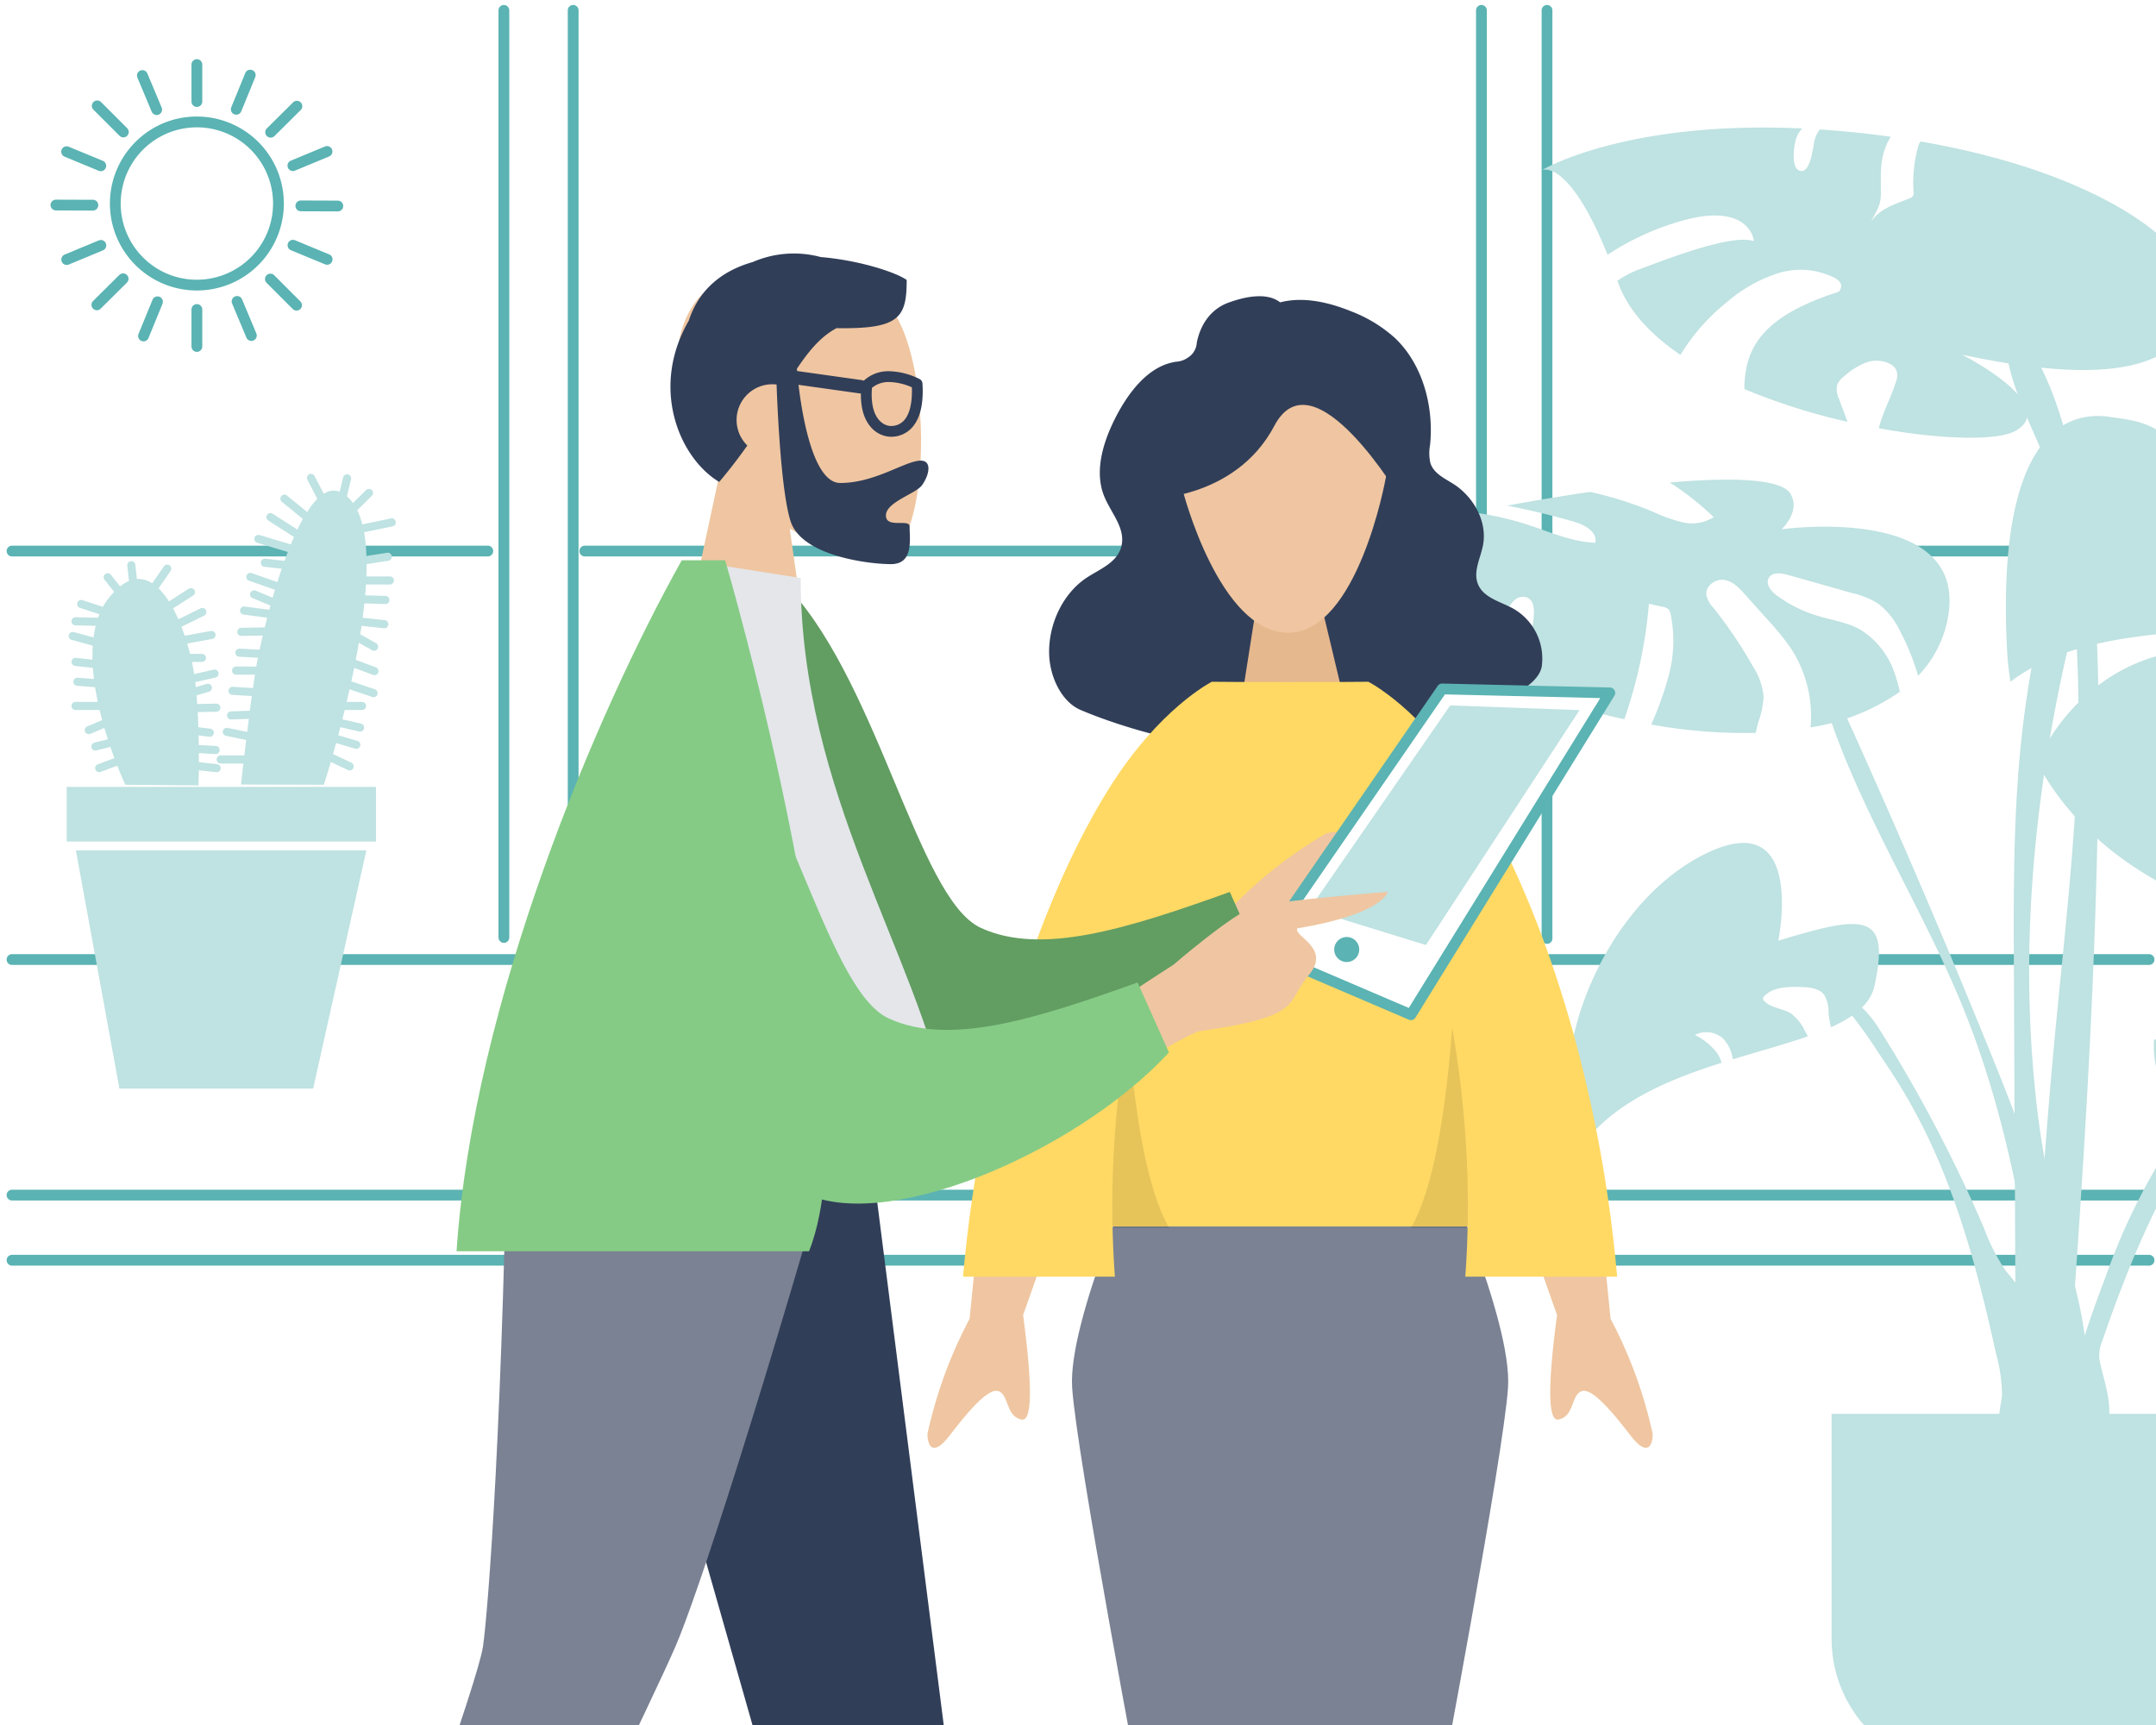 <svg xmlns="http://www.w3.org/2000/svg" xmlns:xlink="http://www.w3.org/1999/xlink" width="400" height="320" viewBox="0 0 400 320"><rect x="0" y="0" width="400" height="320" fill="#333333" stroke="none"/><defs><clipPath id="a"><rect width="224.048" height="304.62" fill="#bfe2e2"/></clipPath><clipPath id="c"><rect width="400" height="320"/></clipPath></defs><g id="b" clip-path="url(#c)"><rect width="400" height="320" fill="#fff"/><path d="M88.269,1H0A1,1,0,0,1-1,0,1,1,0,0,1,0-1H88.269a1,1,0,0,1,1,1A1,1,0,0,1,88.269,1Z" transform="translate(2.231 102.223)" fill="#5bb3b3"/><path d="M102.957,1H0A1,1,0,0,1-1,0,1,1,0,0,1,0-1H102.957a1,1,0,0,1,1,1A1,1,0,0,1,102.957,1Z" transform="translate(108.5 102.223)" fill="#5bb3b3"/><path d="M-3688.209-7019.662a1,1,0,0,1-1-1v-172.167a1,1,0,0,1,1-1,1,1,0,0,1,1,1v172.167A1,1,0,0,1-3688.209-7019.662Z" transform="translate(3975.226 7194.754)" fill="#5bb3b3"/><path d="M-3688.209-7019.662a1,1,0,0,1-1-1v-172.167a1,1,0,0,1,1-1,1,1,0,0,1,1,1v172.167A1,1,0,0,1-3688.209-7019.662Z" transform="translate(3963.06 7194.754)" fill="#5bb3b3"/><path d="M168.552,1H0A1,1,0,0,1-1,0,1,1,0,0,1,0-1H168.552a1,1,0,0,1,1,1A1,1,0,0,1,168.552,1Z" transform="translate(230.157 102.223)" fill="#5bb3b3"/><path d="M-4429.373-7010.3h-396.479a1,1,0,0,1-1-1,1,1,0,0,1,1-1h396.479a1,1,0,0,1,1,1A1,1,0,0,1-4429.373-7010.3Z" transform="translate(4828.082 7233)" fill="#5bb3b3"/><path d="M-4429.373-7010.3h-396.479a1,1,0,0,1-1-1,1,1,0,0,1,1-1h396.479a1,1,0,0,1,1,1A1,1,0,0,1-4429.373-7010.3Z" transform="translate(4828.082 7189.299)" fill="#5bb3b3"/><path d="M-4419-6998.219h-396.481a1,1,0,0,1-1-1,1,1,0,0,1,1-1H-4419a1,1,0,0,1,1,1A1,1,0,0,1-4419-6998.219Z" transform="translate(4817.712 7233)" fill="#5bb3b3"/><path d="M-3688.209-7019.885a1,1,0,0,1-1-1v-171.944a1,1,0,0,1,1-1,1,1,0,0,1,1,1v171.944A1,1,0,0,1-3688.209-7019.885Z" transform="translate(3794.547 7194.755)" fill="#5bb3b3"/><path d="M-3688.209-7019.849a1,1,0,0,1-1-1V-7192.83a1,1,0,0,1,1-1,1,1,0,0,1,1,1v171.981A1,1,0,0,1-3688.209-7019.849Z" transform="translate(3781.693 7194.755)" fill="#5bb3b3"/><path d="M56.114,16.659a16.134,16.134,0,1,1-11.409,4.726A16.029,16.029,0,0,1,56.114,16.659Zm0,30.27a14.134,14.134,0,1,0-9.994-4.14A14.042,14.042,0,0,0,56.114,46.929Z" transform="translate(-19.587 4.961)" fill="#5bb3b3"/><path d="M0,7.856a1,1,0,0,1-1-1V0A1,1,0,0,1,0-1,1,1,0,0,1,1,0V6.856A1,1,0,0,1,0,7.856Z" transform="translate(36.528 57.418)" fill="#5bb3b3"/><path d="M4.847,5.847a1,1,0,0,1-.707-.293L-.707.707a1,1,0,0,1,0-1.414,1,1,0,0,1,1.414,0L5.554,4.14a1,1,0,0,1-.707,1.707Z" transform="translate(50.169 51.767)" fill="#5bb3b3"/><path d="M6.856,1.024h0L0,1A1,1,0,0,1-1,0,1,1,0,0,1,0-1l6.856.024a1,1,0,0,1,0,2Z" transform="translate(55.819 38.193)" fill="#5bb3b3"/><path d="M0,7.345a1,1,0,0,1-.378-.075,1,1,0,0,1-.547-1.3l2.6-6.345a1,1,0,0,1,1.3-.547,1,1,0,0,1,.547,1.3L.926,6.724A1,1,0,0,1,0,7.345Z" transform="translate(26.625 55.98)" fill="#5bb3b3"/><path d="M2.651,7.322a1,1,0,0,1-.923-.614L-.922.387A1,1,0,0,1-.387-.922,1,1,0,0,1,.922-.387L3.573,5.936a1,1,0,0,1-.922,1.387Z" transform="translate(43.986 55.918)" fill="#5bb3b3"/><path d="M6.336,3.619a1,1,0,0,1-.382-.076L-.382.924A1,1,0,0,1-.924-.382,1,1,0,0,1,.382-.924L6.718,1.695a1,1,0,0,1-.382,1.924Z" transform="translate(54.356 45.495)" fill="#5bb3b3"/><path d="M0,7.856a1,1,0,0,1-1-1V0A1,1,0,0,1,0-1,1,1,0,0,1,1,0V6.856A1,1,0,0,1,0,7.856Z" transform="translate(36.528 11.979)" fill="#5bb3b3"/><path d="M4.847,5.847a1,1,0,0,1-.707-.293L-.707.707a1,1,0,0,1,0-1.414,1,1,0,0,1,1.414,0L5.554,4.14a1,1,0,0,1-.707,1.707Z" transform="translate(18.039 19.638)" fill="#5bb3b3"/><path d="M6.856,1.024h0L0,1A1,1,0,0,1-1,0,1,1,0,0,1,0-1l6.856.024a1,1,0,0,1,0,2Z" transform="translate(10.38 38.036)" fill="#5bb3b3"/><path d="M0,5.831a1,1,0,0,1-.71-.3,1,1,0,0,1,0-1.414L4.16-.71a1,1,0,0,1,1.414,0,1,1,0,0,1,0,1.414L.7,5.54A1,1,0,0,1,0,5.831Z" transform="translate(50.216 19.702)" fill="#5bb3b3"/><path d="M0,5.831a1,1,0,0,1-.71-.3,1,1,0,0,1,0-1.414L4.16-.71a1,1,0,0,1,1.414,0,1,1,0,0,1,0,1.414L.7,5.54A1,1,0,0,1,0,5.831Z" transform="translate(17.975 51.721)" fill="#5bb3b3"/><path d="M0,7.345a1,1,0,0,1-.378-.075,1,1,0,0,1-.547-1.3l2.6-6.345a1,1,0,0,1,1.3-.547,1,1,0,0,1,.547,1.3L.926,6.724A1,1,0,0,1,0,7.345Z" transform="translate(43.834 13.928)" fill="#5bb3b3"/><path d="M2.651,7.322a1,1,0,0,1-.923-.614L-.922.387A1,1,0,0,1-.387-.922,1,1,0,0,1,.922-.387L3.573,5.936a1,1,0,0,1-.922,1.387Z" transform="translate(26.418 14.013)" fill="#5bb3b3"/><path d="M6.336,3.619a1,1,0,0,1-.382-.076L-.382.924A1,1,0,0,1-.924-.382,1,1,0,0,1,.382-.924L6.718,1.695a1,1,0,0,1-.382,1.924Z" transform="translate(12.363 28.14)" fill="#5bb3b3"/><path d="M0,3.629a1,1,0,0,1-.924-.617A1,1,0,0,1-.383,1.7L5.949-.924a1,1,0,0,1,1.307.54A1,1,0,0,1,6.715.924L.383,3.552A1,1,0,0,1,0,3.629Z" transform="translate(54.344 28.101)" fill="#5bb3b3"/><path d="M0,3.629a1,1,0,0,1-.924-.617A1,1,0,0,1-.383,1.7L5.949-.924a1,1,0,0,1,1.307.54A1,1,0,0,1,6.715.924L.383,3.552A1,1,0,0,1,0,3.629Z" transform="translate(12.379 45.523)" fill="#5bb3b3"/><g transform="translate(241 23.658)"><g clip-path="url(#a)"><path d="M122.4,62.433c-2.023-10.022-5.157-24.05-12.259-31.657-5.116,3.987,5.063,21.368,6.557,26.9a157.638,157.638,0,0,1,5.05,33.791c1.1,23.417-1.866,46.805-4.082,70.144q-3.463,36.485-4.5,73.147l6.269.164c3.1-42.037,6.1-84.118,6.286-126.268.066-15.474-.257-31.051-3.317-46.219" transform="translate(22.62 6.403)" fill="#bfe2e2"/><path d="M124.533,196.049c-2-14.586-7.405-28.461-12.947-42.1q-13.915-34.25-29.3-67.881l-3.228-4.19c5.121,23.041,19.118,43,27.919,64.9,9.774,24.319,13.014,50.685,16.169,76.7a2.71,2.71,0,0,0,2.439-.408c.085-9.024.167-18.087-1.057-27.029" transform="translate(16.45 17.036)" fill="#bfe2e2"/><path d="M119.119,193.953a19.61,19.61,0,0,0-1.918-5.458,47.248,47.248,0,0,0-3.187-4.1,36.764,36.764,0,0,1-4.153-8.146,268.753,268.753,0,0,0-18.8-35.873c-2.007-3.291-4.716-6.948-8.57-6.95a83.766,83.766,0,0,1,7.81,10.388c1.339,1.986,2.677,3.973,3.937,6.01a108.571,108.571,0,0,1,8.6,17.38c4.148,10.537,6.925,21.552,9.347,32.6a28.653,28.653,0,0,1,1.082,7.5c-.072,1.57-.765,3.439-.417,5,.406,1.813,1.459,2.342,3.145,2.933.849.3,8.617,1.255,8.678,1.5q-2.776-11.391-5.553-22.784" transform="translate(17.164 27.761)" fill="#bfe2e2"/><path d="M135.856,51.307c-5.3.159-10.1,3.535-13.192,7.842s-4.719,9.472-6.086,14.595a191.229,191.229,0,0,0-5.3,28.248c-1.618,14.591-1.55,29.31-1.48,43.99q.2,43.14.408,86.281l14.047,9.256c-1.83-8.234-.366-16.823-1.016-25.234-.655-8.483-3.444-16.629-5.494-24.887a171.081,171.081,0,0,1-4.174-25.2c-3.032-32.258,1.528-64.91,10.3-96.1,2.079-7.386,5.053-15.5,11.986-18.79" transform="translate(22.838 10.675)" fill="#bfe2e2"/><path d="M198.563,76.333l-9.416-5.024c-3.939-2.1-8.572-4.25-12.681-2.506-1.473.626-3.17,1.717-4.493.818a2.473,2.473,0,0,1-.408-3.281,6.264,6.264,0,0,1,2.9-2.136,32.328,32.328,0,0,1,26.452.483c-3.211-28.763-19.168-43.055-31.536-43.593C148.1,20.169,141.39,58.8,141.39,58.8c-2.081-8.559-9.356-8.86-13.417-9.484-11.9-1.831-20.925,9.568-19.2,43.027a56.081,56.081,0,0,0,.639,6.066,36.626,36.626,0,0,1,7.922-4.478c7.994-3.291,16.752-4.124,25.36-4.92a9.427,9.427,0,0,1,5.167.492c-3.14,2.592-7.439,3.085-11.359,4.184-9.859,2.764-17.981,10.386-22.149,19.7,6.677,12.72,18.143,20.448,28.207,25.032a54.094,54.094,0,0,1-2.04-11.1,32.844,32.844,0,0,1,14.6-28.7,104.558,104.558,0,0,0-5.055,16.894,52.8,52.8,0,0,0,2.152,26.6,71.69,71.69,0,0,0,10.224,2.512s13.417-2.313,19.432,5.09a238.556,238.556,0,0,0,12.909-33.066,50.917,50.917,0,0,0-13.681-8.983,19.886,19.886,0,0,1-5.915-3.606c-1.626-1.656-2.564-4.238-1.6-6.35,1.126-2.463,4.262-3.284,6.966-3.128,7.076.41,13.059,5.355,17.14,11.246a136.152,136.152,0,0,0,3.766-27.849c-.96-.588-1.94-1.134-2.9-1.645" transform="translate(22.587 4.386)" fill="#bfe2e2"/><path d="M107.581,2.588a1.728,1.728,0,0,0-.408.709,25.145,25.145,0,0,0-.91,8.706,1.333,1.333,0,0,1-.082.626,1.316,1.316,0,0,1-.756.551c-2.663,1.062-5.715,1.98-7.129,4.473.993-2.141,1.875-2.961,1.9-5.334.031-2.557-.208-4.976.476-7.492a11.918,11.918,0,0,1,1.348-3.113c-.137-.018-.267-.041-.4-.059C97.131,1.04,92.9.625,88.9.36c-.04.04-.093.066-.13.11a5.979,5.979,0,0,0-1.034,2.766c-.26,1.219-.764,5.464-2.673,4.757-1.7-.631-.962-5.3-.385-6.487A5.939,5.939,0,0,1,85.592.17C52.7-1.357,37.311,7.9,37.311,7.9s4.9-2.335,12.18,15.7a49.24,49.24,0,0,1,13.846-6.318c10.989-3.11,13.15,2.129,13.3,3.8-4.173-1.509-17.347,3.795-21.513,5.32a18.054,18.054,0,0,0-3.807,2.024c.035.1.07.19.105.29,1.836,5.2,6.048,9.684,11.583,13.46a37.424,37.424,0,0,1,8.638-9.794A27.1,27.1,0,0,1,81,27.067a14.055,14.055,0,0,1,10.622.82c.609.339,1.25.86,1.2,1.533-.03.428-.216.975-.632,1.109-14.231,4.579-17.268,10.52-17.319,17.988a116.176,116.176,0,0,0,19.138,6.077c-.538-1.438-1.079-2.874-1.606-4.316a3.89,3.89,0,0,1-.314-2.559,3.716,3.716,0,0,1,1.2-1.491,13.121,13.121,0,0,1,4.046-2.585,5.561,5.561,0,0,1,4.667.263,2.5,2.5,0,0,1,1.12,1.237,3.3,3.3,0,0,1-.153,2.088c-.915,2.891-2.434,5.651-3.169,8.555,11.957,2.181,22.232,2.316,25.408.463,8.328-4.858-9.947-14.111-9.947-14.111,30.3,6.478,37.707.463,41.639-3.932,9.36-10.462-9.453-28.728-49.328-35.617" transform="translate(7.763 0)" fill="#bfe2e2"/><path d="M157.948,131.018l-1.852.693s-6.478-6.708-18.276,0a12.594,12.594,0,0,0-6.128,8.212,9.516,9.516,0,0,1,3.728-1.281,20.934,20.934,0,0,1,6.595.471c1.116.214,2.473.708,2.573,1.84a1.744,1.744,0,0,1-.939,1.581,3.764,3.764,0,0,1-1.88.393,9.387,9.387,0,0,1-2.878-.457c-.836-.272-1.635-.661-2.492-.852a7.6,7.6,0,0,0-5.091.9c-.5,7.873,4.66,16.8,12.989,19.029,12.955,3.47,15.73,18.274,14.111,9.253s21.05-9.022,21.284-21.513-21.745-18.276-21.745-18.276" transform="translate(27.313 26.784)" fill="#bfe2e2"/><path d="M89.55,63.273s3.41-3.239,1.79-6.246c-1.178-3.172-10.769-3.45-22.556-2.428a51.693,51.693,0,0,1,8.157,6.427,7.474,7.474,0,0,1-5.71.969,28.311,28.311,0,0,1-5.6-1.985,68.478,68.478,0,0,0-11.619-3.665c-5.346.771-10.638,1.661-15.4,2.549q6.293,1.21,12.46,2.991c1.957.57,4.359,1.916,3.9,3.9-4.391-.161-8.5-2.051-12.681-3.4a60.041,60.041,0,0,0-10-2.254c-5.14,1.062-9.127,2.032-11.044,2.677C-3.5,71.139.2,84.556.2,84.556s0-9.947,11.567-5.09A212.869,212.869,0,0,0,31.71,89.227a69.378,69.378,0,0,0,6.729-10.6,7.033,7.033,0,0,1,1.526-2.193,2.306,2.306,0,0,1,2.491-.441c1.04.558,1.2,1.973,1.121,3.151a20.255,20.255,0,0,1-1.749,7.008c-.915,2.025-2.158,3.9-3.252,5.839a153.5,153.5,0,0,0,21.78,6.526A87.27,87.27,0,0,0,64.92,77.1l2.582.569a1.957,1.957,0,0,1,1.08.486,1.849,1.849,0,0,1,.364.846,24.838,24.838,0,0,1-.478,11.884A59.736,59.736,0,0,1,65.34,99.5a98.1,98.1,0,0,0,19.4,1.548c.15-.708.314-1.412.512-2.108a16.266,16.266,0,0,0,.947-4.513,12.077,12.077,0,0,0-1.957-5.669A81.7,81.7,0,0,0,76.8,77.747a4.7,4.7,0,0,1-1.23-2.288c-.184-1.665,1.682-3.041,3.337-2.788,1.58.24,2.776,1.505,3.842,2.7L86.992,80.1a45.454,45.454,0,0,1,4.38,5.43,23.054,23.054,0,0,1,3.538,14.5,39.745,39.745,0,0,0,16.567-6.609,26.29,26.29,0,0,0-.918-3.271,15.089,15.089,0,0,0-6.52-8.311C101.6,80.5,98.764,80.115,96.1,79.3a24.989,24.989,0,0,1-7.413-3.714c-1.074-.785-2.188-2.138-1.528-3.292.635-1.109,2.269-.912,3.5-.565l11.921,3.363a16.264,16.264,0,0,1,4.824,1.939,13.8,13.8,0,0,1,4.136,5.186,44.174,44.174,0,0,1,3.328,8.238,20.818,20.818,0,0,0,5.158-9.137C126.039,58.184,89.55,63.273,89.55,63.273" transform="translate(0 11.25)" fill="#bfe2e2"/><path d="M80.365,128s5.209-25.215-13.395-16.193-30.51,37.013-24.06,55.751c5.741-9.093,16.449-13.6,26.94-16.923a7.6,7.6,0,0,0-.749-1.674,11.585,11.585,0,0,0-4.206-3.486,4.634,4.634,0,0,1,5.3.743,6.831,6.831,0,0,1,1.731,3.773c4.959-1.512,9.78-2.815,13.929-4.263l-.561-1.006a8.58,8.58,0,0,0-2.554-3.215c-1.544-1-3.683-.976-4.96-2.3a.752.752,0,0,1-.25-.458.781.781,0,0,1,.3-.559c1.711-1.643,4.357-1.674,6.728-1.607,1.585.046,3.4.205,4.342,1.48a6.338,6.338,0,0,1,.789,3.309,16.292,16.292,0,0,0,.463,2.672c4.306-1.943,7.32-4.3,8.065-7.716,2.977-13.649-1.985-13.186-17.86-8.328" transform="translate(8.56 22.858)" fill="#bfe2e2"/><path d="M81.8,239.363a24.232,24.232,0,0,0,24.161,24.161h39.891a24.233,24.233,0,0,0,24.162-24.161V197.518H81.8Z" transform="translate(17.019 41.096)" fill="#bfe2e2"/><path d="M155.166,138.273c1.56,1.348.023,3.9-1.439,5.363-14.2,14.2-22.774,33.4-29.379,52.719a7.054,7.054,0,0,0-.555,3.154c.482,3.622,3.9,11.169.074,14.669-2.483,2.271-4.244,0-4.935-3.09-1.653-7.374,3.892-20.733,6.359-27.558A117.253,117.253,0,0,1,137.7,158.78c1.253-1.9,16.054-21.733,17.469-20.507" transform="translate(24.682 28.758)" fill="#bfe2e2"/></g></g><g transform="translate(-24.191 -42.97)"><rect width="57.371" height="10.131" transform="translate(36.57 188.944)" fill="#bfe2e2"/><path d="M2.008,84.457l8.076,44.19H46.029l9.87-44.19Z" transform="translate(36.261 116.264)" fill="#bfe2e2"/><path d="M11.307,61.094S-.153,36.789,8.336,26.323s14.43,5.815,15.7,13.955.849,20.932.849,20.932Z" transform="translate(36.133 127.455)" fill="#bfe2e2"/><path d="M50.674,57.892S64.309,15.767,55.821,5.3,39.215,28.935,37.942,37.076,35.3,57.848,35.3,57.848Z" transform="translate(33.606 130.657)" fill="#bfe2e2"/><path d="M0,3.463a.749.749,0,0,1-.633-.346A.75.75,0,0,1-.4,2.081L3.84-.632A.75.75,0,0,1,4.876-.4.75.75,0,0,1,4.648.632L.4,3.345A.747.747,0,0,1,0,3.463Z" transform="translate(55.368 152.816)" fill="#bfe2e2"/><path d="M0,3.463a.75.75,0,0,1-.674-.419.75.75,0,0,1,.342-1L5.186-.673a.75.75,0,0,1,1,.342.75.75,0,0,1-.342,1L.331,3.386A.747.747,0,0,1,0,3.463Z" transform="translate(56.217 156.499)" fill="#bfe2e2"/><path d="M0,1.913A.75.75,0,0,1-.738,1.3a.75.75,0,0,1,.6-.873L6.232-.738a.75.75,0,0,1,.873.6.75.75,0,0,1-.6.873L.135,1.9A.755.755,0,0,1,0,1.913Z" transform="translate(57.066 160.763)" fill="#bfe2e2"/><path d="M5.517.75H0A.75.75,0,0,1-.75,0,.75.75,0,0,1,0-.75H5.517a.75.75,0,0,1,.75.75A.75.75,0,0,1,5.517.75Z" transform="translate(56.141 165.019)" fill="#bfe2e2"/><path d="M0,2.495a.75.75,0,0,1-.73-.583.75.75,0,0,1,.564-.9L7.473-.731a.75.75,0,0,1,.9.564.75.75,0,0,1-.564.9L.167,2.476A.753.753,0,0,1,0,2.495Z" transform="translate(56.353 167.927)" fill="#bfe2e2"/><path d="M0,.91A.75.75,0,0,1-.75.175.75.75,0,0,1-.015-.59L8.054-.75a.75.75,0,0,1,.765.735A.75.75,0,0,1,8.084.75L.015.91Z" transform="translate(56.26 174.247)" fill="#bfe2e2"/><path d="M0,2.032a.75.75,0,0,1-.72-.54A.75.75,0,0,1-.21.562L4.175-.72A.75.75,0,0,1,5.1-.21.75.75,0,0,1,4.6.72L.21,2A.75.75,0,0,1,0,2.032Z" transform="translate(58.379 170.562)" fill="#bfe2e2"/><path d="M0,5.075a.746.746,0,0,1-.425-.133A.75.75,0,0,1-.617,3.9L2.364-.426A.75.75,0,0,1,3.407-.617.75.75,0,0,1,3.6.426L.617,4.751A.749.749,0,0,1,0,5.075Z" transform="translate(52.24 148.454)" fill="#bfe2e2"/><path d="M.525,5.556A.75.75,0,0,1-.22,4.888L-.746.082A.75.75,0,0,1-.082-.746a.75.75,0,0,1,.827.664l.526,4.806a.75.75,0,0,1-.664.827A.759.759,0,0,1,.525,5.556Z" transform="translate(48.556 147.813)" fill="#bfe2e2"/><path d="M2.807,4.275a.749.749,0,0,1-.587-.283L-.587.467A.75.75,0,0,1-.467-.587a.75.75,0,0,1,1.054.12L3.393,3.057a.75.75,0,0,1-.586,1.217Z" transform="translate(44.171 150.056)" fill="#bfe2e2"/><path d="M4.912,2.352a.749.749,0,0,1-.233-.037L-.233.713a.75.75,0,0,1-.48-.946.75.75,0,0,1,.946-.48L5.144.889a.75.75,0,0,1-.232,1.463Z" transform="translate(39.26 155.022)" fill="#bfe2e2"/><path d="M7.017.91H7L-.017.75A.75.75,0,0,1-.75-.017.75.75,0,0,1,.017-.75l7.017.16A.75.75,0,0,1,7.017.91Z" transform="translate(38.207 158.227)" fill="#bfe2e2"/><path d="M4.736,2.032a.751.751,0,0,1-.2-.026L-.2.724A.75.75,0,0,1-.724-.2.75.75,0,0,1,.2-.724L4.932.558a.75.75,0,0,1-.2,1.474Z" transform="translate(37.681 160.95)" fill="#bfe2e2"/><path d="M4.386,1.23a.758.758,0,0,1-.083,0L-.082.746A.75.75,0,0,1-.746-.082.75.75,0,0,1,.082-.746l4.385.48a.75.75,0,0,1-.081,1.5Z" transform="translate(38.207 165.756)" fill="#bfe2e2"/><path d="M4.035,1.07l-.06,0L-.059.748A.75.75,0,0,1-.748-.059.75.75,0,0,1,.059-.748l4.034.32a.75.75,0,0,1-.059,1.5Z" transform="translate(38.558 169.44)" fill="#bfe2e2"/><path d="M6.315.75H0A.75.75,0,0,1-.75,0,.75.75,0,0,1,0-.75H6.315a.75.75,0,0,1,.75.75A.75.75,0,0,1,6.315.75Z" transform="translate(38.207 173.926)" fill="#bfe2e2"/><path d="M0,2.673a.75.75,0,0,1-.691-.459.75.75,0,0,1,.4-.982L4.27-.691a.75.75,0,0,1,.982.4.75.75,0,0,1-.4.982L.291,2.614A.748.748,0,0,1,0,2.673Z" transform="translate(40.663 176.489)" fill="#bfe2e2"/><path d="M0,1.711a.75.75,0,0,1-.727-.569A.75.75,0,0,1-.181.234L3.678-.728a.75.75,0,0,1,.909.546.75.75,0,0,1-.546.909L.181,1.689A.752.752,0,0,1,0,1.711Z" transform="translate(41.891 180.495)" fill="#bfe2e2"/><path d="M0,2.512a.75.75,0,0,1-.7-.489.75.75,0,0,1,.441-.964L4.474-.7a.75.75,0,0,1,.964.441A.75.75,0,0,1,5,.7L.262,2.465A.749.749,0,0,1,0,2.512Z" transform="translate(42.592 183.699)" fill="#bfe2e2"/><path d="M5.088,1.391a.757.757,0,0,1-.095-.006L-.094.744a.75.75,0,0,1-.65-.838.75.75,0,0,1,.838-.65L5.18-.1a.75.75,0,0,1-.093,1.494Z" transform="translate(58.029 178.252)" fill="#bfe2e2"/><path d="M5.789,1.07H5.747L-.041.749a.75.75,0,0,1-.707-.79.75.75,0,0,1,.79-.707l5.788.32a.75.75,0,0,1-.041,1.5Z" transform="translate(58.379 181.776)" fill="#bfe2e2"/><path d="M5.965,1.391a.758.758,0,0,1-.081,0L-.08.746A.75.75,0,0,1-.746-.08.75.75,0,0,1,.08-.746L6.044-.1a.75.75,0,0,1-.079,1.5Z" transform="translate(58.379 184.82)" fill="#bfe2e2"/><path d="M3.86,3.906a.747.747,0,0,1-.474-.169L-.475.581A.75.75,0,0,1-.581-.475.75.75,0,0,1,.475-.581l3.86,3.156A.75.75,0,0,1,3.86,3.906Z" transform="translate(76.956 135.471)" fill="#bfe2e2"/><path d="M5.124,4.045a.746.746,0,0,1-.4-.119L-.406.631A.75.75,0,0,1-.631-.406.75.75,0,0,1,.406-.631L5.53,2.664a.75.75,0,0,1-.406,1.381Z" transform="translate(74.368 138.896)" fill="#bfe2e2"/><path d="M6.17,2.6a.75.75,0,0,1-.215-.032L-.215.718a.75.75,0,0,1-.5-.934.75.75,0,0,1,.934-.5L6.385,1.129A.75.75,0,0,1,6.17,2.6Z" transform="translate(72.126 142.945)" fill="#bfe2e2"/><path d="M5.479,1.351a.758.758,0,0,1-.083,0L-.082.746A.75.75,0,0,1-.746-.082.75.75,0,0,1,.082-.746l5.478.6a.75.75,0,0,1-.081,1.5Z" transform="translate(73.332 147.365)" fill="#bfe2e2"/><path d="M7.358,3.314a.749.749,0,0,1-.247-.042L-.247.708A.75.75,0,0,1-.708-.247.75.75,0,0,1,.247-.708L7.6,1.855a.75.75,0,0,1-.247,1.458Z" transform="translate(70.635 149.997)" fill="#bfe2e2"/><path d="M7.991,1.787a.757.757,0,0,1-.1-.006L-.1.744A.75.75,0,0,1-.744-.1.75.75,0,0,1,.1-.744L8.087.294a.75.75,0,0,1-.1,1.494Z" transform="translate(69.476 156.235)" fill="#bfe2e2"/><path d="M4.187,2.5A.748.748,0,0,1,3.9,2.442L-.289.692a.75.75,0,0,1-.4-.981.75.75,0,0,1,.981-.4l4.187,1.75A.75.75,0,0,1,4.187,2.5Z" transform="translate(71.334 153.228)" fill="#bfe2e2"/><path d="M2.4,5.369a.75.75,0,0,1-.666-.4L-.666.345A.75.75,0,0,1-.345-.666a.75.75,0,0,1,1.011.32l2.4,4.619a.75.75,0,0,1-.665,1.1Z" transform="translate(81.884 131.618)" fill="#bfe2e2"/><path d="M0,5.465a.752.752,0,0,1-.178-.022.75.75,0,0,1-.551-.906L.421-.178a.75.75,0,0,1,.906-.551.75.75,0,0,1,.551.906L.729,4.892A.75.75,0,0,1,0,5.465Z" transform="translate(87.436 131.707)" fill="#bfe2e2"/><path d="M0,3.944A.748.748,0,0,1-.535,3.72.75.75,0,0,1-.526,2.66L2.72-.535a.75.75,0,0,1,1.061.009A.75.75,0,0,1,3.772.535L.526,3.729A.748.748,0,0,1,0,3.944Z" transform="translate(89.4 134.412)" fill="#bfe2e2"/><path d="M0,1.806a.75.75,0,0,1-.734-.6A.75.75,0,0,1-.152.321L4.933-.734a.75.75,0,0,1,.887.582.75.75,0,0,1-.582.887L.152,1.79A.753.753,0,0,1,0,1.806Z" transform="translate(91.789 139.877)" fill="#bfe2e2"/><path d="M0,1.507A.75.75,0,0,1-.741.872.75.75,0,0,1-.115.016l4.87-.757a.75.75,0,0,1,.856.626.75.75,0,0,1-.626.856L.115,1.5A.756.756,0,0,1,0,1.507Z" transform="translate(91.261 146.254)" fill="#bfe2e2"/><path d="M4.417.75H0A.75.75,0,0,1-.75,0,.75.75,0,0,1,0-.75H4.417a.75.75,0,0,1,.75.75A.75.75,0,0,1,4.417.75Z" transform="translate(92.102 150.649)" fill="#bfe2e2"/><path d="M4.048.871H4.025L-.022.75A.75.75,0,0,1-.75-.022.75.75,0,0,1,.022-.75L4.07-.628a.75.75,0,0,1-.022,1.5Z" transform="translate(91.642 154.147)" fill="#bfe2e2"/><path d="M6.27,1.438a.758.758,0,0,1-.083,0L-.082.746A.75.75,0,0,1-.746-.082.75.75,0,0,1,.082-.746l6.269.688a.75.75,0,0,1-.081,1.5Z" transform="translate(89.184 158.073)" fill="#bfe2e2"/><path d="M4.276,3.155a.746.746,0,0,1-.367-.1L-.368.654A.75.75,0,0,1-.654-.368.75.75,0,0,1,.368-.654L4.645,1.752a.75.75,0,0,1-.368,1.4Z" transform="translate(89.321 160.542)" fill="#bfe2e2"/><path d="M3.706,2.125a.748.748,0,0,1-.261-.047L-.261.7A.75.75,0,0,1-.7-.261.75.75,0,0,1,.261-.7L3.967.671a.75.75,0,0,1-.261,1.453Z" transform="translate(89.955 166.09)" fill="#bfe2e2"/><path d="M4.567,2.291a.749.749,0,0,1-.24-.04L-.24.711A.75.75,0,0,1-.711-.24.75.75,0,0,1,.24-.711L4.807.83a.75.75,0,0,1-.24,1.461Z" transform="translate(88.93 170.011)" fill="#bfe2e2"/><path d="M0,.833A.75.75,0,0,1-.75.095.75.75,0,0,1-.012-.667L5.122-.75a.75.75,0,0,1,.762.738A.75.75,0,0,1,5.146.75L.012.833Z" transform="translate(68.964 160.097)" fill="#bfe2e2"/><path d="M5.79,1.062H5.749L-.04.749A.75.75,0,0,1-.749-.04.75.75,0,0,1,.04-.749L5.83-.437a.75.75,0,0,1-.04,1.5Z" transform="translate(68.611 164.047)" fill="#bfe2e2"/><path d="M6,.763H6L0,.75A.75.75,0,0,1-.75,0,.75.75,0,0,1,0-.75l6,.013a.75.75,0,0,1,0,1.5Z" transform="translate(67.998 167.368)" fill="#bfe2e2"/><path d="M6.49.75H0A.75.75,0,0,1-.75,0,.75.75,0,0,1,0-.75H6.49A.75.75,0,0,1,7.24,0,.75.75,0,0,1,6.49.75Z" transform="translate(84.866 173.926)" fill="#bfe2e2"/><path d="M8.42,2.673a.752.752,0,0,1-.168-.019L-.167.731a.75.75,0,0,1-.564-.9.75.75,0,0,1,.9-.564L8.586,1.191A.75.75,0,0,1,8.42,2.673Z" transform="translate(82.572 176.009)" fill="#bfe2e2"/><path d="M5.438,2.352a.75.75,0,0,1-.212-.031L-.212.719A.75.75,0,0,1-.719-.212.75.75,0,0,1,.212-.719L5.65.883a.75.75,0,0,1-.212,1.47Z" transform="translate(84.852 179.533)" fill="#bfe2e2"/><path d="M4.385,2.833a.747.747,0,0,1-.321-.073L-.322.677a.75.75,0,0,1-.356-1,.75.75,0,0,1,1-.356L4.707,1.4a.75.75,0,0,1-.322,1.428Z" transform="translate(84.677 183.058)" fill="#bfe2e2"/><path d="M5.438,1.07H5.393L-.044.749a.75.75,0,0,1-.7-.793.75.75,0,0,1,.793-.7l5.438.32a.75.75,0,0,1-.043,1.5Z" transform="translate(67.325 171.123)" fill="#bfe2e2"/><path d="M0,.99A.75.75,0,0,1-.75.267.75.75,0,0,1-.027-.509L6.639-.75a.75.75,0,0,1,.777.723A.75.75,0,0,1,6.693.75L.027.99Z" transform="translate(67.062 175.448)" fill="#bfe2e2"/><path d="M7.368,2.272a.753.753,0,0,1-.152-.016L-.152.734A.75.75,0,0,1-.734-.152.75.75,0,0,1,.152-.734L7.519.787a.75.75,0,0,1-.151,1.485Z" transform="translate(66.273 178.732)" fill="#bfe2e2"/><path d="M7.455.75H0A.75.75,0,0,1-.75,0,.75.75,0,0,1,0-.75H7.455A.75.75,0,0,1,8.2,0,.75.75,0,0,1,7.455.75Z" transform="translate(65.133 183.859)" fill="#bfe2e2"/></g><g transform="translate(10 6)"><path d="M7.74,44.761l29.8-24.386A83.552,83.552,0,0,0,58.171,10.8c1.269-1.284,2.75-3.827-2.753-3.113S44.094,8.91,43.232,7.065s2.365-4.274.69-6.736Q42.248-2.133,30.028,13.845L0,28.182Z" transform="translate(210.838 226.509) rotate(135)" fill="#efc6a1"/><path d="M7.74,0l29.8,24.386a83.552,83.552,0,0,1,20.628,9.571c1.269,1.284,2.75,3.827-2.753,3.113s-11.324-1.219-12.186.626,2.365,4.274.69,6.736q-1.675,2.462-13.894-13.516L0,16.579Z" transform="translate(279.507 194.858) rotate(45)" fill="#efc6a1"/><path d="M-2152-4672.271s-13.907,30.54-13.087,43.092,13.087,77.245,13.087,77.245h29.213l5.586-120.336Z" transform="translate(2354 4880.584)" fill="#7a8293"/><path d="M-2130.323-4672.271s13.907,30.54,13.087,43.092-13.087,77.245-13.087,77.245h-29.213l-5.586-120.336Z" transform="translate(2387.018 4880.584)" fill="#7a8293"/><path d="M2352,4953.3c-.122-5.673,2.685-11.309,7.044-14.14,2.487-1.615,5.765-2.833,6.409-5.986.675-3.3-2.073-6.092-3.287-9.191-1.777-4.535-.164-9.832,1.99-14.152,2.561-5.141,6.487-10.174,11.692-10.711a4.147,4.147,0,0,0,1.871-.722,3.478,3.478,0,0,0,1.676-2.811c.738-3.611,2.791-6.288,5.918-7.417,2.947-1.062,7.029-1.985,9.547-.036,4.224-1.1,8.914-.062,13.066,1.622a25.953,25.953,0,0,1,8.214,4.973c5.1,4.822,7.267,12.594,6.537,19.84a8.34,8.34,0,0,0,.065,3.4c.627,1.922,2.622,2.807,4.257,3.845,3.641,2.31,6.321,6.857,5.506,11.306-.43,2.351-1.774,4.712-1.052,6.98.879,2.768,4.115,3.477,6.552,4.79a10.658,10.658,0,0,1,5.382,10.824c-.775,4.31-9.728,7.126-9.728,7.126s-19.729,8.012-38.8,8.433-36.887-7.473-36.887-7.473C2354.413,4962.394,2352.1,4957.724,2352,4953.3Z" transform="translate(-2167.355 -4838.044)" fill="#313e58"/><g transform="translate(141.321 55.742)"><path d="M0,0,9.074,38.037h6.545L21.6,0Z" transform="translate(99.598 74.652) rotate(180)" fill="#e6b88e"/><path d="M4436.251,737.592s6.782,26.539,19.644,26.409,17.978-28.49,17.978-28.49,6.749-26.937-17.978-27.142S4436.251,737.592,4436.251,737.592Z" transform="translate(-4368.142 -708.369)" fill="#efc6a1"/><path d="M2252.692,4932.31h-42.012c2.425-36.406,20.136-79.012,32.416-101.051,3.181.07,25.8.07,28.98,0,12.279,22.04,29.99,64.645,32.416,101.051Z" transform="translate(-2169.558 -4766.529)" fill="#ffd964"/><path d="M8.633,0s.2,44.395,8.633,58.556H0Z" transform="translate(48.365 107.52)" fill="rgba(0,0,0,0.1)"/><path d="M8.633,0S8.436,44.395,0,58.556H17.267Z" transform="translate(110.424 107.52)" fill="rgba(0,0,0,0.1)"/><path d="M46.172,0S36.5,4.814,27.146,19.7C15.595,38.075,3.521,70.63,0,110.356H28.175C23.8,50.3,51.049,4.335,51.049,4.335Z" transform="translate(27.345 64.73)" fill="#ffd964"/><path d="M4.877,0S14.547,4.814,23.9,19.7C35.454,38.075,47.528,70.63,51.049,110.356H22.874C27.253,50.3,0,4.335,0,4.335Z" transform="translate(97.661 64.73)" fill="#ffd964"/></g><path d="M-2149.279-4804.592s16.409.219,23.7-13.6,23.508,13.6,23.508,13.6,3.218-14.212,1.2-17.877-3.79-14.02-21.776-14.881C-2148.028-4838.624-2149.279-4804.592-2149.279-4804.592Z" transform="translate(2352 4891.194)" fill="#313e58"/></g><g transform="translate(7 6)"><g transform="translate(39.964 189.759)"><path d="M0,0,37.057,130.043l27.037,95.849h19.72L55.084,0Z" transform="translate(57.239 0)" fill="#313e58"/><path d="M45.5,0c-.857,67.026-3.78,103.583-4.68,109.673S26.316,154.5,0,225.891H20.429q50.253-102.729,56.1-116.219C80.435,100.68,92.475,64.122,110.609,0Z" transform="translate(1.826 0)" fill="#7a8293"/><g transform="translate(0 222.825)"><path d="M0,21.465,1.022,0H22.487C37.754,10.732,62.35,17.376,62.35,17.376v4.089H23.509L10.221,19.421v2.044Z" fill="#313e58"/></g><g transform="translate(118.567 222.825)"><path d="M0,21.465,1.022,0H22.487C37.754,10.732,62.35,17.376,62.35,17.376v4.089H23.509L10.221,19.421v2.044Z" fill="#313e58"/></g></g><g transform="translate(117.391 41.018)"><g transform="translate(0.123 2.186)"><path d="M0,80.6,9.122,38.078C4.035,32.107.591,24.788,1.167,16.589c1.658-23.627,34.548-18.429,40.945-6.5s5.638,42.173-2.63,44.3c-3.3.85-10.322-1.232-17.472-5.541L26.5,80.6Z" transform="translate(0 0)" fill="#efc6a1"/></g><path d="M22.308,49.739c-1.78-5.376-2.458-20.852-2.622-25.425a6.7,6.7,0,0,0-.795-.047A6.625,6.625,0,0,0,14.263,35.63c-1.533,2.163-3.25,4.424-5.219,6.756-7.4-4.437-12.883-17.425-5.653-29.9,2-6.112,6.522-9.377,11.865-10.892A19.22,19.22,0,0,1,27.87.663C35.3,1.3,41.943,3.568,43.825,4.915c0,7.038-1.364,9.127-13.013,8.943-2.862,1.511-5.063,4.114-7.355,7.527.017.228,1.557,21.194,8.049,21.194,6.527,0,12.066-4.145,14.931-4.145,2.088,0,1.622,2.613.237,4.55-1.142,1.6-6.7,3.139-6.7,5.617,0,1.4,1.4,1.4,2.62,1.394.94,0,1.773,0,1.773.637,0,2.43.773,7-3.447,7C36.649,57.633,24.406,56.076,22.308,49.739Z" transform="translate(0 0)" fill="#313e58"/></g><path d="M0,29.071,34.4,13.962A81.528,81.528,0,0,1,51.864.268c1.678-.534,4.546-.7,1.486,3.773s-16.6,19.349-16.6,19.349L10.986,43.145Z" transform="translate(187.093 148.38)" fill="#efc6a1"/><path d="M0,2.118,8.056,0C27.384,15.723,38.286,56.605,50.639,61.062c11.68,4.214,27.152-2.206,45.472-10.65l6.925,12.435c-15.559,20.1-50.8,39.007-66.421,31.338C11.635,81.924,1.677,31.2,0,2.118Z" transform="matrix(0.996, 0.087, -0.087, 0.996, 129.824, 100.892)" fill="#629d62"/><path d="M0,108.243H72.648c3.32,0,2.694-4.793,2.214-7.212C69.324,73.115,47.7,43.023,47.7,3.286L26.749,0C9.417,27.876,3.423,62.2,0,108.243Z" transform="translate(93.848 97.94)" fill="#e4e6ea"/><path d="M0,128.183H65.394C78.054,96.19,49.836,0,49.836,0H41.778C26.111,27.957,3.061,82,0,128.183Z" transform="translate(77.706 97.939)" fill="#85cb85"/><path d="M21.987,54.809,77.081,11.333,48.1,0,0,34.192Z" transform="translate(215.36 138.254) rotate(-20)" fill="#fff"/><path d="M21.987,55.809a1,1,0,0,1-.684-.271L-.684,34.921a1,1,0,0,1-.314-.8,1,1,0,0,1,.418-.747L47.523-.815a1,1,0,0,1,.944-.116L77.445,10.4a1,1,0,0,1,.255,1.716L22.606,55.594A1,1,0,0,1,21.987,55.809ZM1.576,34.3,22.043,53.491,75.091,11.628l-26.85-10.5Z" transform="translate(215.36 138.254) rotate(-20)" fill="#5bb3b3"/><path d="M-2121.684-4709.081l21.619,6.664,28.5-43.577-23.995-.873Z" transform="translate(2357.615 4871.728)" fill="#bfe2e2"/><ellipse cx="2.325" cy="2.325" rx="2.325" ry="2.325" transform="matrix(0.839, 0.545, -0.545, 0.839, 242.172, 166.925)" fill="#5bb3b3"/><path d="M23.707,4.356S37.415-.32,41.452.018,65.641,6.707,65.641,6.707s-2.231,3.531-18.09,0c-1.33,1.03,4.626,5.753-1.335,8.867S42.8,22.346,23.707,17.615c-2.215-.548-23.4,2.97-23.4,2.97s-.7-8.557,0-10.939C4.375,7.95,23.707,4.356,23.707,4.356Z" transform="translate(187.093 177.813) rotate(-22)" fill="#efc6a1"/><g transform="translate(104.356 117.68)"><path d="M0,2.118,8.056,0C27.384,15.723,38.286,56.605,50.639,61.062c11.68,4.214,27.152-2.206,45.472-10.65l6.925,12.435c-15.559,20.1-50.8,39.007-66.421,31.338C11.635,81.924,1.677,31.2,0,2.118Z" transform="matrix(0.996, 0.087, -0.087, 0.996, 8.361, 0)" fill="#85cb85"/></g><path d="M51.722,43.7h0a13.253,13.253,0,0,1,5.623,1.457,1,1,0,0,1,.522.818c.235,3.811-.439,6.585-2,8.247a5.172,5.172,0,0,1-3.8,1.633,4.346,4.346,0,0,1-.657-.046A5.089,5.089,0,0,1,48.2,53.959c-1.44-1.719-2-4.326-1.66-7.749a1,1,0,0,1,.289-.61A6.665,6.665,0,0,1,51.722,43.7ZM55.9,46.684a10.959,10.959,0,0,0-4.178-.981A4.825,4.825,0,0,0,48.5,46.781c-.512,6.489,2.9,7.014,3.131,7.042a.461.461,0,0,1,.1.013,2.437,2.437,0,0,0,.345.022,3.186,3.186,0,0,0,2.338-1C55.491,51.7,56,49.578,55.9,46.684Z" transform="translate(106.277 19.165)" fill="#313e58"/><path d="M-5243.831-7107.651h-13.694a1.25,1.25,0,0,1-1.25-1.25,1.25,1.25,0,0,1,1.25-1.25h13.694a1.25,1.25,0,0,1,1.25,1.25A1.25,1.25,0,0,1-5243.831-7107.651Z" transform="translate(4356.087 7835.26) rotate(8)" fill="#313e58"/></g></g></svg>